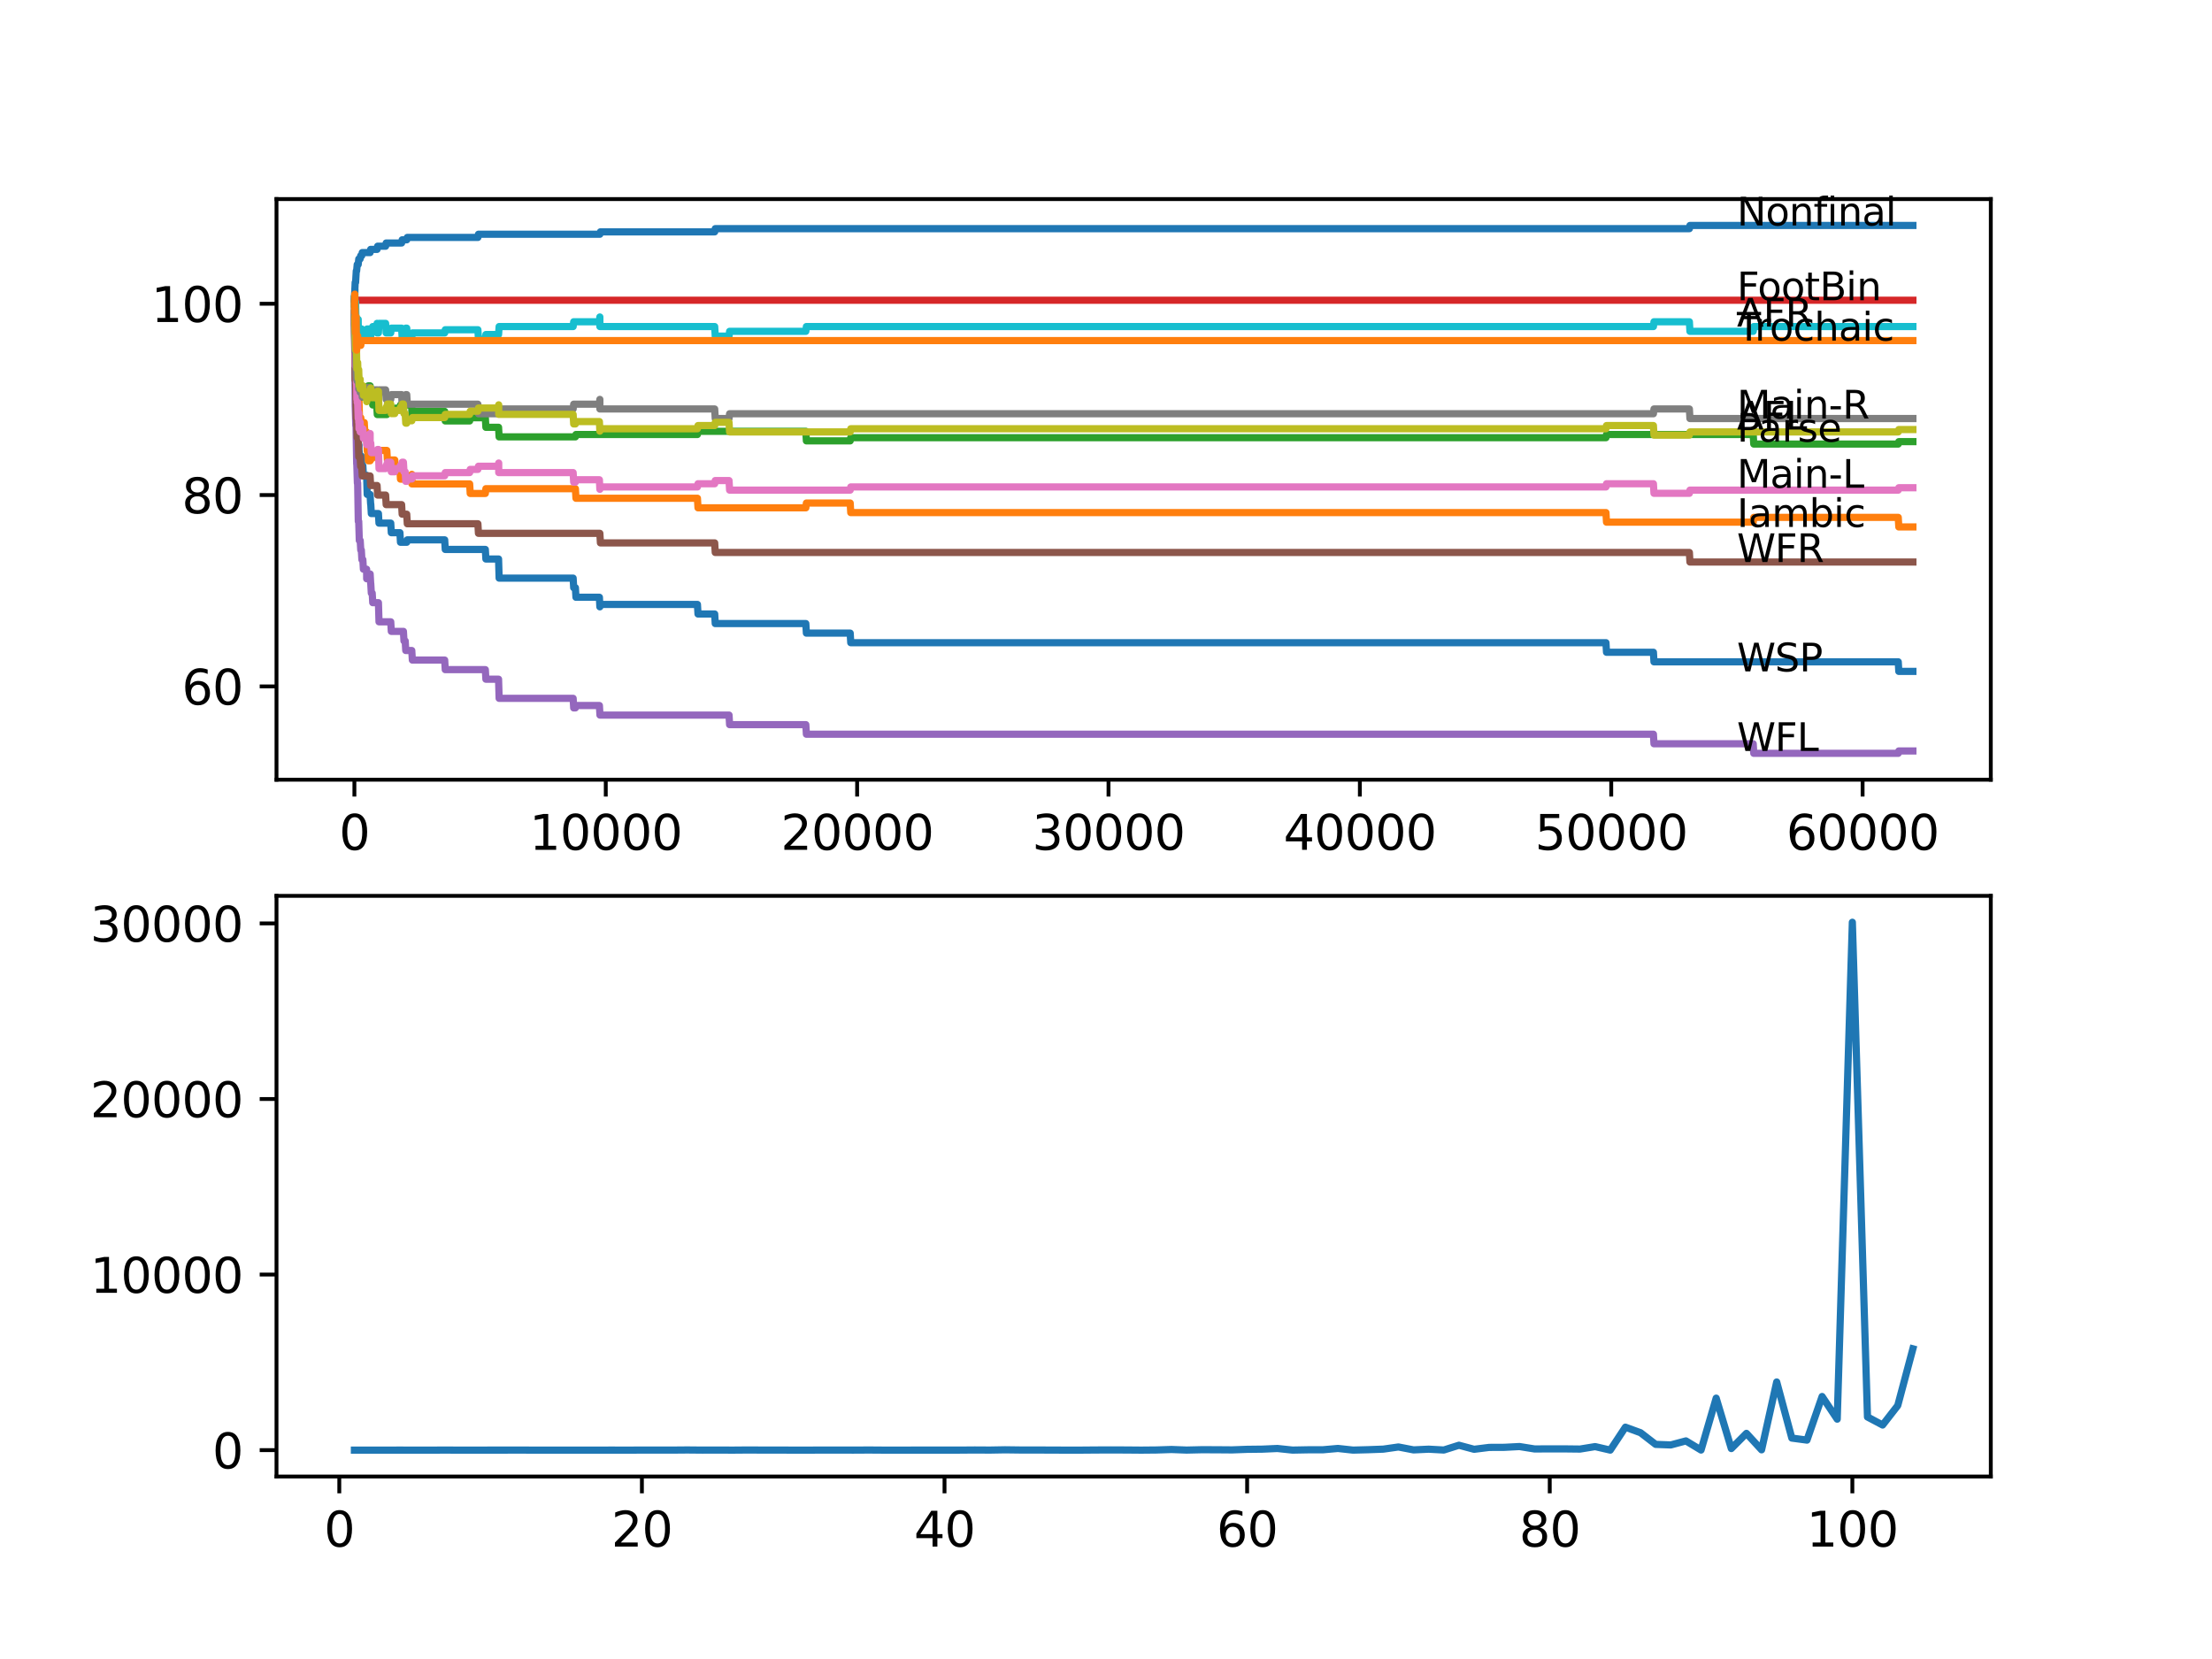 <?xml version="1.0" encoding="utf-8" standalone="no"?>
<!DOCTYPE svg PUBLIC "-//W3C//DTD SVG 1.1//EN"
  "http://www.w3.org/Graphics/SVG/1.1/DTD/svg11.dtd">
<svg xmlns:xlink="http://www.w3.org/1999/xlink" width="460.8pt" height="345.6pt" viewBox="0 0 460.8 345.6" xmlns="http://www.w3.org/2000/svg" version="1.1">
 <defs>
  <style type="text/css">*{stroke-linejoin: round; stroke-linecap: butt}</style>
 </defs>
 <g id="figure_1">
  <g id="patch_1">
   <path d="M 0 345.6 
L 460.8 345.6 
L 460.8 0 
L 0 0 
z
" style="fill: #ffffff"/>
  </g>
  <g id="axes_1">
   <g id="patch_2">
    <path d="M 57.6 162.432 
L 414.72 162.432 
L 414.72 41.472 
L 57.6 41.472 
z
" style="fill: #ffffff"/>
   </g>
   <g id="matplotlib.axis_1">
    <g id="xtick_1">
     <g id="line2d_1">
      <defs>
       <path id="me03e53fd8e" d="M 0 0 
L 0 3.5 
" style="stroke: #000000; stroke-width: 0.8"/>
      </defs>
      <g>
       <use xlink:href="#me03e53fd8e" x="73.827" y="162.432" style="stroke: #000000; stroke-width: 0.8"/>
      </g>
     </g>
     <g id="text_1">
      <!-- 0 -->
      <g transform="translate(70.646 177.03)scale(0.1 -0.1)">
       <defs>
        <path id="DejaVuSans-30" d="M 2034 4250 
Q 1547 4250 1301 3770 
Q 1056 3291 1056 2328 
Q 1056 1369 1301 889 
Q 1547 409 2034 409 
Q 2525 409 2770 889 
Q 3016 1369 3016 2328 
Q 3016 3291 2770 3770 
Q 2525 4250 2034 4250 
z
M 2034 4750 
Q 2819 4750 3233 4129 
Q 3647 3509 3647 2328 
Q 3647 1150 3233 529 
Q 2819 -91 2034 -91 
Q 1250 -91 836 529 
Q 422 1150 422 2328 
Q 422 3509 836 4129 
Q 1250 4750 2034 4750 
z
" transform="scale(0.016)"/>
       </defs>
       <use xlink:href="#DejaVuSans-30"/>
      </g>
     </g>
    </g>
    <g id="xtick_2">
     <g id="line2d_2">
      <g>
       <use xlink:href="#me03e53fd8e" x="126.192" y="162.432" style="stroke: #000000; stroke-width: 0.8"/>
      </g>
     </g>
     <g id="text_2">
      <!-- 10000 -->
      <g transform="translate(110.286 177.03)scale(0.1 -0.1)">
       <defs>
        <path id="DejaVuSans-31" d="M 794 531 
L 1825 531 
L 1825 4091 
L 703 3866 
L 703 4441 
L 1819 4666 
L 2450 4666 
L 2450 531 
L 3481 531 
L 3481 0 
L 794 0 
L 794 531 
z
" transform="scale(0.016)"/>
       </defs>
       <use xlink:href="#DejaVuSans-31"/>
       <use xlink:href="#DejaVuSans-30" x="63.623"/>
       <use xlink:href="#DejaVuSans-30" x="127.246"/>
       <use xlink:href="#DejaVuSans-30" x="190.869"/>
       <use xlink:href="#DejaVuSans-30" x="254.492"/>
      </g>
     </g>
    </g>
    <g id="xtick_3">
     <g id="line2d_3">
      <g>
       <use xlink:href="#me03e53fd8e" x="178.556" y="162.432" style="stroke: #000000; stroke-width: 0.8"/>
      </g>
     </g>
     <g id="text_3">
      <!-- 20000 -->
      <g transform="translate(162.65 177.03)scale(0.1 -0.1)">
       <defs>
        <path id="DejaVuSans-32" d="M 1228 531 
L 3431 531 
L 3431 0 
L 469 0 
L 469 531 
Q 828 903 1448 1529 
Q 2069 2156 2228 2338 
Q 2531 2678 2651 2914 
Q 2772 3150 2772 3378 
Q 2772 3750 2511 3984 
Q 2250 4219 1831 4219 
Q 1534 4219 1204 4116 
Q 875 4013 500 3803 
L 500 4441 
Q 881 4594 1212 4672 
Q 1544 4750 1819 4750 
Q 2544 4750 2975 4387 
Q 3406 4025 3406 3419 
Q 3406 3131 3298 2873 
Q 3191 2616 2906 2266 
Q 2828 2175 2409 1742 
Q 1991 1309 1228 531 
z
" transform="scale(0.016)"/>
       </defs>
       <use xlink:href="#DejaVuSans-32"/>
       <use xlink:href="#DejaVuSans-30" x="63.623"/>
       <use xlink:href="#DejaVuSans-30" x="127.246"/>
       <use xlink:href="#DejaVuSans-30" x="190.869"/>
       <use xlink:href="#DejaVuSans-30" x="254.492"/>
      </g>
     </g>
    </g>
    <g id="xtick_4">
     <g id="line2d_4">
      <g>
       <use xlink:href="#me03e53fd8e" x="230.921" y="162.432" style="stroke: #000000; stroke-width: 0.8"/>
      </g>
     </g>
     <g id="text_4">
      <!-- 30000 -->
      <g transform="translate(215.015 177.03)scale(0.1 -0.1)">
       <defs>
        <path id="DejaVuSans-33" d="M 2597 2516 
Q 3050 2419 3304 2112 
Q 3559 1806 3559 1356 
Q 3559 666 3084 287 
Q 2609 -91 1734 -91 
Q 1441 -91 1130 -33 
Q 819 25 488 141 
L 488 750 
Q 750 597 1062 519 
Q 1375 441 1716 441 
Q 2309 441 2620 675 
Q 2931 909 2931 1356 
Q 2931 1769 2642 2001 
Q 2353 2234 1838 2234 
L 1294 2234 
L 1294 2753 
L 1863 2753 
Q 2328 2753 2575 2939 
Q 2822 3125 2822 3475 
Q 2822 3834 2567 4026 
Q 2313 4219 1838 4219 
Q 1578 4219 1281 4162 
Q 984 4106 628 3988 
L 628 4550 
Q 988 4650 1302 4700 
Q 1616 4750 1894 4750 
Q 2613 4750 3031 4423 
Q 3450 4097 3450 3541 
Q 3450 3153 3228 2886 
Q 3006 2619 2597 2516 
z
" transform="scale(0.016)"/>
       </defs>
       <use xlink:href="#DejaVuSans-33"/>
       <use xlink:href="#DejaVuSans-30" x="63.623"/>
       <use xlink:href="#DejaVuSans-30" x="127.246"/>
       <use xlink:href="#DejaVuSans-30" x="190.869"/>
       <use xlink:href="#DejaVuSans-30" x="254.492"/>
      </g>
     </g>
    </g>
    <g id="xtick_5">
     <g id="line2d_5">
      <g>
       <use xlink:href="#me03e53fd8e" x="283.285" y="162.432" style="stroke: #000000; stroke-width: 0.8"/>
      </g>
     </g>
     <g id="text_5">
      <!-- 40000 -->
      <g transform="translate(267.379 177.03)scale(0.1 -0.1)">
       <defs>
        <path id="DejaVuSans-34" d="M 2419 4116 
L 825 1625 
L 2419 1625 
L 2419 4116 
z
M 2253 4666 
L 3047 4666 
L 3047 1625 
L 3713 1625 
L 3713 1100 
L 3047 1100 
L 3047 0 
L 2419 0 
L 2419 1100 
L 313 1100 
L 313 1709 
L 2253 4666 
z
" transform="scale(0.016)"/>
       </defs>
       <use xlink:href="#DejaVuSans-34"/>
       <use xlink:href="#DejaVuSans-30" x="63.623"/>
       <use xlink:href="#DejaVuSans-30" x="127.246"/>
       <use xlink:href="#DejaVuSans-30" x="190.869"/>
       <use xlink:href="#DejaVuSans-30" x="254.492"/>
      </g>
     </g>
    </g>
    <g id="xtick_6">
     <g id="line2d_6">
      <g>
       <use xlink:href="#me03e53fd8e" x="335.65" y="162.432" style="stroke: #000000; stroke-width: 0.8"/>
      </g>
     </g>
     <g id="text_6">
      <!-- 50000 -->
      <g transform="translate(319.744 177.03)scale(0.1 -0.1)">
       <defs>
        <path id="DejaVuSans-35" d="M 691 4666 
L 3169 4666 
L 3169 4134 
L 1269 4134 
L 1269 2991 
Q 1406 3038 1543 3061 
Q 1681 3084 1819 3084 
Q 2600 3084 3056 2656 
Q 3513 2228 3513 1497 
Q 3513 744 3044 326 
Q 2575 -91 1722 -91 
Q 1428 -91 1123 -41 
Q 819 9 494 109 
L 494 744 
Q 775 591 1075 516 
Q 1375 441 1709 441 
Q 2250 441 2565 725 
Q 2881 1009 2881 1497 
Q 2881 1984 2565 2268 
Q 2250 2553 1709 2553 
Q 1456 2553 1204 2497 
Q 953 2441 691 2322 
L 691 4666 
z
" transform="scale(0.016)"/>
       </defs>
       <use xlink:href="#DejaVuSans-35"/>
       <use xlink:href="#DejaVuSans-30" x="63.623"/>
       <use xlink:href="#DejaVuSans-30" x="127.246"/>
       <use xlink:href="#DejaVuSans-30" x="190.869"/>
       <use xlink:href="#DejaVuSans-30" x="254.492"/>
      </g>
     </g>
    </g>
    <g id="xtick_7">
     <g id="line2d_7">
      <g>
       <use xlink:href="#me03e53fd8e" x="388.014" y="162.432" style="stroke: #000000; stroke-width: 0.8"/>
      </g>
     </g>
     <g id="text_7">
      <!-- 60000 -->
      <g transform="translate(372.108 177.03)scale(0.1 -0.1)">
       <defs>
        <path id="DejaVuSans-36" d="M 2113 2584 
Q 1688 2584 1439 2293 
Q 1191 2003 1191 1497 
Q 1191 994 1439 701 
Q 1688 409 2113 409 
Q 2538 409 2786 701 
Q 3034 994 3034 1497 
Q 3034 2003 2786 2293 
Q 2538 2584 2113 2584 
z
M 3366 4563 
L 3366 3988 
Q 3128 4100 2886 4159 
Q 2644 4219 2406 4219 
Q 1781 4219 1451 3797 
Q 1122 3375 1075 2522 
Q 1259 2794 1537 2939 
Q 1816 3084 2150 3084 
Q 2853 3084 3261 2657 
Q 3669 2231 3669 1497 
Q 3669 778 3244 343 
Q 2819 -91 2113 -91 
Q 1303 -91 875 529 
Q 447 1150 447 2328 
Q 447 3434 972 4092 
Q 1497 4750 2381 4750 
Q 2619 4750 2861 4703 
Q 3103 4656 3366 4563 
z
" transform="scale(0.016)"/>
       </defs>
       <use xlink:href="#DejaVuSans-36"/>
       <use xlink:href="#DejaVuSans-30" x="63.623"/>
       <use xlink:href="#DejaVuSans-30" x="127.246"/>
       <use xlink:href="#DejaVuSans-30" x="190.869"/>
       <use xlink:href="#DejaVuSans-30" x="254.492"/>
      </g>
     </g>
    </g>
   </g>
   <g id="matplotlib.axis_2">
    <g id="ytick_1">
     <g id="line2d_8">
      <defs>
       <path id="maa16e32b38" d="M 0 0 
L -3.5 0 
" style="stroke: #000000; stroke-width: 0.8"/>
      </defs>
      <g>
       <use xlink:href="#maa16e32b38" x="57.6" y="142.985" style="stroke: #000000; stroke-width: 0.8"/>
      </g>
     </g>
     <g id="text_8">
      <!-- 60 -->
      <g transform="translate(37.875 146.784)scale(0.1 -0.1)">
       <use xlink:href="#DejaVuSans-36"/>
       <use xlink:href="#DejaVuSans-30" x="63.623"/>
      </g>
     </g>
    </g>
    <g id="ytick_2">
     <g id="line2d_9">
      <g>
       <use xlink:href="#maa16e32b38" x="57.6" y="103.131" style="stroke: #000000; stroke-width: 0.8"/>
      </g>
     </g>
     <g id="text_9">
      <!-- 80 -->
      <g transform="translate(37.875 106.93)scale(0.1 -0.1)">
       <defs>
        <path id="DejaVuSans-38" d="M 2034 2216 
Q 1584 2216 1326 1975 
Q 1069 1734 1069 1313 
Q 1069 891 1326 650 
Q 1584 409 2034 409 
Q 2484 409 2743 651 
Q 3003 894 3003 1313 
Q 3003 1734 2745 1975 
Q 2488 2216 2034 2216 
z
M 1403 2484 
Q 997 2584 770 2862 
Q 544 3141 544 3541 
Q 544 4100 942 4425 
Q 1341 4750 2034 4750 
Q 2731 4750 3128 4425 
Q 3525 4100 3525 3541 
Q 3525 3141 3298 2862 
Q 3072 2584 2669 2484 
Q 3125 2378 3379 2068 
Q 3634 1759 3634 1313 
Q 3634 634 3220 271 
Q 2806 -91 2034 -91 
Q 1263 -91 848 271 
Q 434 634 434 1313 
Q 434 1759 690 2068 
Q 947 2378 1403 2484 
z
M 1172 3481 
Q 1172 3119 1398 2916 
Q 1625 2713 2034 2713 
Q 2441 2713 2670 2916 
Q 2900 3119 2900 3481 
Q 2900 3844 2670 4047 
Q 2441 4250 2034 4250 
Q 1625 4250 1398 4047 
Q 1172 3844 1172 3481 
z
" transform="scale(0.016)"/>
       </defs>
       <use xlink:href="#DejaVuSans-38"/>
       <use xlink:href="#DejaVuSans-30" x="63.623"/>
      </g>
     </g>
    </g>
    <g id="ytick_3">
     <g id="line2d_10">
      <g>
       <use xlink:href="#maa16e32b38" x="57.6" y="63.277" style="stroke: #000000; stroke-width: 0.8"/>
      </g>
     </g>
     <g id="text_10">
      <!-- 100 -->
      <g transform="translate(31.512 67.076)scale(0.1 -0.1)">
       <use xlink:href="#DejaVuSans-31"/>
       <use xlink:href="#DejaVuSans-30" x="63.623"/>
       <use xlink:href="#DejaVuSans-30" x="127.246"/>
      </g>
     </g>
    </g>
   </g>
   <g id="line2d_11">
    <path d="M 73.833 65.27 
L 73.843 65.27 
L 73.985 77.824 
L 74.016 76.329 
L 74.021 78.322 
L 74.095 77.923 
L 74.105 77.923 
L 74.199 85.894 
L 74.231 83.901 
L 74.241 83.901 
L 74.362 87.887 
L 74.409 87.887 
L 74.524 89.88 
L 74.592 89.88 
L 74.707 93.367 
L 74.728 93.367 
L 74.77 92.703 
L 74.775 94.695 
L 74.822 94.031 
L 74.938 96.024 
L 75.163 96.024 
L 75.273 95.027 
L 75.388 97.02 
L 75.587 97.02 
L 75.702 99.013 
L 76.372 99.013 
L 76.493 102.998 
L 77.095 102.998 
L 77.21 104.991 
L 77.236 104.991 
L 77.352 106.984 
L 78.834 106.984 
L 78.949 108.976 
L 81.399 108.976 
L 81.515 110.969 
L 83.311 110.969 
L 83.426 112.962 
L 84.73 112.962 
L 84.845 112.463 
L 92.637 112.463 
L 92.752 114.456 
L 101.104 114.456 
L 101.219 116.449 
L 103.859 116.449 
L 103.979 120.434 
L 119.395 120.434 
L 119.51 122.427 
L 119.866 122.427 
L 119.982 124.42 
L 124.867 124.42 
L 124.961 126.412 
L 124.977 125.914 
L 145.289 125.914 
L 145.405 127.907 
L 148.882 127.907 
L 148.997 129.9 
L 167.869 129.9 
L 167.984 131.892 
L 177.111 131.892 
L 177.226 133.885 
L 334.55 133.885 
L 334.665 135.878 
L 344.437 135.878 
L 344.552 137.87 
L 395.44 137.87 
L 395.555 139.863 
L 398.487 139.863 
L 398.487 139.863 
" clip-path="url(#p34bce9d3d0)" style="fill: none; stroke: #1f77b4; stroke-width: 1.5; stroke-linecap: square"/>
   </g>
   <g id="line2d_12">
    <path d="M 73.833 63.277 
L 73.838 63.277 
L 73.969 74.237 
L 73.974 73.573 
L 73.985 73.573 
L 74.105 79.053 
L 74.199 79.053 
L 74.205 81.045 
L 74.257 76.728 
L 74.304 78.056 
L 74.309 78.056 
L 74.409 84.034 
L 74.43 83.37 
L 74.508 83.37 
L 74.55 82.706 
L 74.555 84.699 
L 74.613 83.702 
L 74.623 83.702 
L 74.739 83.038 
L 74.77 83.038 
L 74.89 87.023 
L 75.163 87.023 
L 75.273 89.016 
L 75.388 88.02 
L 75.88 88.02 
L 75.995 90.012 
L 76.388 90.012 
L 76.509 93.998 
L 76.592 93.998 
L 76.708 95.991 
L 77.106 95.991 
L 77.221 95.492 
L 77.535 95.492 
L 77.65 94.496 
L 78.477 94.496 
L 78.593 93.832 
L 80.583 93.832 
L 80.698 95.824 
L 82.237 95.824 
L 82.352 97.817 
L 83.311 97.817 
L 83.426 99.81 
L 85.782 99.81 
L 85.793 98.814 
L 85.798 100.806 
L 85.887 100.806 
L 97.837 100.806 
L 97.952 102.799 
L 101.104 102.799 
L 101.219 101.803 
L 119.866 101.803 
L 119.982 103.795 
L 145.289 103.795 
L 145.405 105.788 
L 167.869 105.788 
L 167.984 104.792 
L 177.111 104.792 
L 177.226 106.784 
L 334.55 106.784 
L 334.665 108.777 
L 365.225 108.777 
L 365.341 107.781 
L 395.44 107.781 
L 395.555 109.773 
L 398.487 109.773 
L 398.487 109.773 
" clip-path="url(#p34bce9d3d0)" style="fill: none; stroke: #ff7f0e; stroke-width: 1.5; stroke-linecap: square"/>
   </g>
   <g id="line2d_13">
    <path d="M 73.833 65.27 
L 73.838 65.27 
L 73.969 74.071 
L 74.016 74.071 
L 74.11 73.407 
L 74.115 75.399 
L 74.252 75.399 
L 74.367 77.392 
L 74.388 77.392 
L 74.409 76.728 
L 74.414 78.72 
L 74.487 78.72 
L 74.55 78.72 
L 74.592 78.056 
L 74.629 82.042 
L 74.634 82.042 
L 74.77 82.042 
L 74.89 80.713 
L 75.273 80.713 
L 75.388 82.706 
L 75.88 82.706 
L 75.995 82.042 
L 76.388 82.042 
L 76.509 80.879 
L 76.592 80.879 
L 76.708 80.381 
L 77.106 80.381 
L 77.221 82.374 
L 77.535 82.374 
L 77.65 84.366 
L 78.477 84.366 
L 78.593 86.359 
L 80.583 86.359 
L 80.698 85.695 
L 82.237 85.695 
L 82.352 85.031 
L 83.311 85.031 
L 83.426 84.366 
L 85.782 84.366 
L 85.793 86.359 
L 85.892 85.695 
L 92.637 85.695 
L 92.752 87.688 
L 97.837 87.688 
L 97.952 87.023 
L 101.104 87.023 
L 101.219 89.016 
L 103.859 89.016 
L 103.974 91.009 
L 119.866 91.009 
L 119.982 90.511 
L 145.289 90.511 
L 145.405 89.846 
L 167.869 89.846 
L 167.984 91.839 
L 177.111 91.839 
L 177.226 91.175 
L 334.55 91.175 
L 334.665 90.511 
L 365.225 90.511 
L 365.341 92.503 
L 395.44 92.503 
L 395.555 92.005 
L 398.487 92.005 
L 398.487 92.005 
" clip-path="url(#p34bce9d3d0)" style="fill: none; stroke: #2ca02c; stroke-width: 1.5; stroke-linecap: square"/>
   </g>
   <g id="line2d_14">
    <path d="M 73.833 63.277 
L 73.838 63.277 
L 73.958 62.546 
L 398.487 62.546 
L 398.487 62.546 
" clip-path="url(#p34bce9d3d0)" style="fill: none; stroke: #d62728; stroke-width: 1.5; stroke-linecap: square"/>
   </g>
   <g id="line2d_15">
    <path d="M 73.833 63.277 
L 73.995 84.699 
L 74 84.699 
L 74.121 88.684 
L 74.173 88.684 
L 74.304 96.655 
L 74.33 96.655 
L 74.451 100.64 
L 74.508 100.64 
L 74.639 108.611 
L 74.728 108.611 
L 74.849 112.596 
L 75.037 112.596 
L 75.152 114.589 
L 75.273 114.589 
L 75.388 116.582 
L 75.587 116.582 
L 75.702 118.574 
L 76.372 118.574 
L 76.388 120.567 
L 76.482 120.069 
L 76.592 120.069 
L 76.708 119.571 
L 77.106 119.571 
L 77.221 121.563 
L 77.236 121.563 
L 77.352 123.556 
L 77.535 123.556 
L 77.65 125.549 
L 78.834 125.549 
L 78.954 129.534 
L 81.399 129.534 
L 81.515 131.527 
L 84.039 131.527 
L 84.154 133.52 
L 84.41 133.52 
L 84.526 135.512 
L 85.782 135.512 
L 85.898 137.505 
L 92.637 137.505 
L 92.752 139.498 
L 101.104 139.498 
L 101.219 141.49 
L 103.859 141.49 
L 103.979 145.476 
L 119.395 145.476 
L 119.51 147.469 
L 119.866 147.469 
L 119.982 146.97 
L 124.867 146.97 
L 124.982 148.963 
L 151.872 148.963 
L 151.987 150.956 
L 167.869 150.956 
L 167.984 152.948 
L 344.437 152.948 
L 344.552 154.941 
L 365.225 154.941 
L 365.341 156.934 
L 395.44 156.934 
L 395.555 156.436 
L 398.487 156.436 
L 398.487 156.436 
" clip-path="url(#p34bce9d3d0)" style="fill: none; stroke: #9467bd; stroke-width: 1.5; stroke-linecap: square"/>
   </g>
   <g id="line2d_16">
    <path d="M 73.833 65.27 
L 73.838 65.27 
L 73.985 79.219 
L 74.079 79.219 
L 74.21 87.189 
L 74.294 87.189 
L 74.414 91.175 
L 74.618 91.175 
L 74.739 95.16 
L 75.016 95.16 
L 75.131 97.153 
L 75.346 97.153 
L 75.461 99.146 
L 77.095 99.146 
L 77.21 101.138 
L 78.551 101.138 
L 78.666 103.131 
L 80.331 103.131 
L 80.446 105.124 
L 83.662 105.124 
L 83.777 107.116 
L 84.73 107.116 
L 84.845 109.109 
L 99.554 109.109 
L 99.669 111.102 
L 124.961 111.102 
L 125.077 113.094 
L 148.882 113.094 
L 148.997 115.087 
L 351.93 115.087 
L 352.045 117.08 
L 398.487 117.08 
L 398.487 117.08 
" clip-path="url(#p34bce9d3d0)" style="fill: none; stroke: #8c564b; stroke-width: 1.5; stroke-linecap: square"/>
   </g>
   <g id="line2d_17">
    <path d="M 73.833 63.277 
L 73.948 72.012 
L 73.964 70.949 
L 73.969 70.285 
L 74.021 76.263 
L 74.032 76.263 
L 74.079 76.263 
L 74.173 74.536 
L 74.178 76.529 
L 74.184 76.529 
L 74.194 76.529 
L 74.241 75.864 
L 74.257 79.85 
L 74.278 79.85 
L 74.294 79.85 
L 74.299 79.185 
L 74.335 83.171 
L 74.383 82.507 
L 74.388 82.507 
L 74.409 81.842 
L 74.414 83.835 
L 74.487 83.835 
L 74.508 83.835 
L 74.618 87.156 
L 74.623 86.658 
L 74.665 86.658 
L 74.728 85.994 
L 74.733 87.987 
L 74.765 87.987 
L 74.77 87.987 
L 74.775 87.322 
L 74.781 89.315 
L 74.875 88.651 
L 75.016 88.651 
L 75.037 87.987 
L 75.042 89.979 
L 75.116 89.979 
L 75.346 89.979 
L 75.461 89.315 
L 75.587 89.315 
L 75.702 91.308 
L 75.88 91.308 
L 75.995 90.643 
L 76.372 90.643 
L 76.388 92.636 
L 76.482 92.138 
L 76.488 92.138 
L 76.603 90.976 
L 77.095 90.976 
L 77.106 90.311 
L 77.111 92.304 
L 77.195 92.304 
L 77.236 92.304 
L 77.352 94.297 
L 78.551 94.297 
L 78.666 93.632 
L 78.834 93.632 
L 78.954 97.618 
L 80.331 97.618 
L 80.446 96.954 
L 80.583 96.954 
L 80.698 96.289 
L 81.399 96.289 
L 81.515 98.282 
L 82.237 98.282 
L 82.352 97.618 
L 83.311 97.618 
L 83.426 96.954 
L 83.662 96.954 
L 83.777 96.289 
L 84.039 96.289 
L 84.154 98.282 
L 84.41 98.282 
L 84.526 100.275 
L 84.73 100.275 
L 84.845 99.777 
L 85.793 99.777 
L 85.908 99.112 
L 92.637 99.112 
L 92.752 98.448 
L 97.837 98.448 
L 97.952 97.784 
L 99.554 97.784 
L 99.669 97.12 
L 103.859 97.12 
L 103.89 96.455 
L 103.895 98.448 
L 103.958 98.448 
L 119.395 98.448 
L 119.51 100.441 
L 119.866 100.441 
L 119.982 99.943 
L 124.867 99.943 
L 124.961 101.935 
L 124.977 101.437 
L 145.289 101.437 
L 145.405 100.773 
L 148.882 100.773 
L 148.997 100.109 
L 151.872 100.109 
L 151.987 102.101 
L 177.111 102.101 
L 177.226 101.437 
L 334.55 101.437 
L 334.665 100.773 
L 344.437 100.773 
L 344.552 102.766 
L 351.93 102.766 
L 352.045 102.101 
L 395.44 102.101 
L 395.555 101.603 
L 398.487 101.603 
L 398.487 101.603 
" clip-path="url(#p34bce9d3d0)" style="fill: none; stroke: #e377c2; stroke-width: 1.5; stroke-linecap: square"/>
   </g>
   <g id="line2d_18">
    <path d="M 73.833 63.277 
L 73.838 62.281 
L 73.869 67.761 
L 73.922 66.93 
L 73.927 66.93 
L 73.932 66.266 
L 73.969 73.241 
L 73.99 72.576 
L 74 72.576 
L 74.079 71.414 
L 74.084 73.407 
L 74.1 73.407 
L 74.105 73.407 
L 74.225 78.388 
L 74.241 78.388 
L 74.294 77.06 
L 74.299 79.053 
L 74.341 77.392 
L 74.409 79.385 
L 74.451 78.72 
L 74.508 78.72 
L 74.618 77.06 
L 74.728 81.045 
L 74.733 80.381 
L 74.775 80.381 
L 74.89 79.717 
L 75.016 79.717 
L 75.037 81.71 
L 75.126 80.713 
L 75.346 80.713 
L 75.461 82.706 
L 75.587 82.706 
L 75.702 81.71 
L 76.372 81.71 
L 76.488 80.713 
L 77.095 80.713 
L 77.106 82.706 
L 77.205 82.208 
L 77.236 82.208 
L 77.352 81.211 
L 78.551 81.211 
L 78.666 83.204 
L 78.834 83.204 
L 78.954 81.211 
L 80.331 81.211 
L 80.446 83.204 
L 81.399 83.204 
L 81.515 82.208 
L 83.662 82.208 
L 83.777 84.2 
L 84.039 84.2 
L 84.154 83.204 
L 84.41 83.204 
L 84.526 82.208 
L 84.73 82.208 
L 84.845 84.2 
L 99.554 84.2 
L 99.669 86.193 
L 103.89 86.193 
L 104.005 85.197 
L 119.395 85.197 
L 119.51 84.2 
L 124.867 84.2 
L 124.961 83.204 
L 124.967 85.197 
L 124.972 85.197 
L 148.882 85.197 
L 148.997 87.189 
L 151.872 87.189 
L 151.987 86.193 
L 344.437 86.193 
L 344.552 85.197 
L 351.93 85.197 
L 352.045 87.189 
L 398.487 87.189 
L 398.487 87.189 
" clip-path="url(#p34bce9d3d0)" style="fill: none; stroke: #7f7f7f; stroke-width: 1.5; stroke-linecap: square"/>
   </g>
   <g id="line2d_19">
    <path d="M 73.833 62.281 
L 73.948 68.691 
L 73.953 68.026 
L 73.969 66.964 
L 74.006 70.949 
L 74.016 70.949 
L 74.079 72.942 
L 74.115 70.883 
L 74.126 70.883 
L 74.152 70.883 
L 74.173 70.218 
L 74.178 72.211 
L 74.241 71.547 
L 74.341 76.861 
L 74.362 76.196 
L 74.388 76.196 
L 74.503 75.532 
L 74.508 75.532 
L 74.618 78.853 
L 74.623 78.355 
L 74.728 77.027 
L 74.822 80.348 
L 74.843 79.684 
L 75.016 79.684 
L 75.037 79.019 
L 75.042 81.012 
L 75.116 81.012 
L 75.346 81.012 
L 75.461 80.348 
L 75.587 80.348 
L 75.702 82.341 
L 75.88 82.341 
L 75.995 81.676 
L 76.372 81.676 
L 76.388 83.669 
L 76.482 83.171 
L 76.488 83.171 
L 76.603 82.008 
L 77.095 82.008 
L 77.21 80.846 
L 77.236 80.846 
L 77.352 82.839 
L 78.477 82.839 
L 78.598 81.51 
L 78.834 81.51 
L 78.954 85.496 
L 80.331 85.496 
L 80.446 84.831 
L 80.583 84.831 
L 80.698 84.167 
L 81.399 84.167 
L 81.515 86.16 
L 82.237 86.16 
L 82.352 85.496 
L 83.311 85.496 
L 83.426 84.831 
L 83.662 84.831 
L 83.777 84.167 
L 84.039 84.167 
L 84.154 86.16 
L 84.41 86.16 
L 84.526 88.153 
L 84.73 88.153 
L 84.845 87.654 
L 85.793 87.654 
L 85.908 86.99 
L 92.637 86.99 
L 92.752 86.326 
L 97.837 86.326 
L 97.952 85.662 
L 99.554 85.662 
L 99.669 84.997 
L 103.859 84.997 
L 103.89 84.333 
L 103.895 86.326 
L 103.958 86.326 
L 119.395 86.326 
L 119.51 88.319 
L 119.866 88.319 
L 119.982 87.82 
L 124.867 87.82 
L 124.961 89.813 
L 124.977 89.315 
L 145.289 89.315 
L 145.405 88.651 
L 148.882 88.651 
L 148.997 87.987 
L 151.872 87.987 
L 151.987 89.979 
L 177.111 89.979 
L 177.226 89.315 
L 334.55 89.315 
L 334.665 88.651 
L 344.437 88.651 
L 344.552 90.643 
L 351.93 90.643 
L 352.045 89.979 
L 395.44 89.979 
L 395.555 89.481 
L 398.487 89.481 
L 398.487 89.481 
" clip-path="url(#p34bce9d3d0)" style="fill: none; stroke: #bcbd22; stroke-width: 1.5; stroke-linecap: square"/>
   </g>
   <g id="line2d_20">
    <path d="M 73.833 63.277 
L 73.932 60.388 
L 73.937 62.38 
L 73.964 65.369 
L 74.047 62.879 
L 74.079 62.879 
L 74.205 68.857 
L 74.241 68.857 
L 74.294 67.528 
L 74.299 69.521 
L 74.341 67.86 
L 74.409 69.853 
L 74.451 69.189 
L 74.508 69.189 
L 74.618 66.532 
L 74.629 67.86 
L 74.665 67.86 
L 74.728 69.853 
L 74.775 69.189 
L 74.89 68.525 
L 75.016 68.525 
L 75.037 70.517 
L 75.126 69.521 
L 75.273 69.521 
L 75.346 68.525 
L 75.351 70.517 
L 75.377 70.517 
L 75.587 70.517 
L 75.702 69.521 
L 76.372 69.521 
L 76.488 68.525 
L 77.095 68.525 
L 77.106 70.517 
L 77.205 70.019 
L 77.236 70.019 
L 77.352 69.023 
L 77.535 69.023 
L 77.65 68.026 
L 78.477 68.026 
L 78.551 67.362 
L 78.556 69.355 
L 78.577 69.355 
L 78.834 69.355 
L 78.954 67.362 
L 80.331 67.362 
L 80.446 69.355 
L 81.399 69.355 
L 81.515 68.358 
L 83.662 68.358 
L 83.777 70.351 
L 84.039 70.351 
L 84.154 69.355 
L 84.41 69.355 
L 84.526 68.358 
L 84.73 68.358 
L 84.845 70.351 
L 85.782 70.351 
L 85.898 69.355 
L 92.637 69.355 
L 92.752 68.691 
L 99.554 68.691 
L 99.669 70.683 
L 101.104 70.683 
L 101.219 69.687 
L 103.859 69.687 
L 103.979 68.026 
L 119.395 68.026 
L 119.51 67.03 
L 124.867 67.03 
L 124.961 66.034 
L 124.967 68.026 
L 124.972 68.026 
L 148.882 68.026 
L 148.997 70.019 
L 151.872 70.019 
L 151.987 69.023 
L 167.869 69.023 
L 167.984 68.026 
L 344.437 68.026 
L 344.552 67.03 
L 351.93 67.03 
L 352.045 69.023 
L 365.225 69.023 
L 365.341 68.026 
L 398.487 68.026 
L 398.487 68.026 
" clip-path="url(#p34bce9d3d0)" style="fill: none; stroke: #17becf; stroke-width: 1.5; stroke-linecap: square"/>
   </g>
   <g id="line2d_21">
    <path d="M 73.833 62.281 
L 73.838 62.281 
L 73.99 58.827 
L 74.079 58.827 
L 74.22 56.435 
L 74.294 56.435 
L 74.414 55.107 
L 74.618 55.107 
L 74.739 53.945 
L 75.016 53.945 
L 75.131 53.28 
L 75.346 53.28 
L 75.461 52.616 
L 77.095 52.616 
L 77.21 51.952 
L 78.551 51.952 
L 78.666 51.288 
L 80.331 51.288 
L 80.446 50.623 
L 83.662 50.623 
L 83.777 49.959 
L 84.73 49.959 
L 84.845 49.461 
L 99.554 49.461 
L 99.669 48.797 
L 124.961 48.797 
L 125.077 48.299 
L 148.882 48.299 
L 148.997 47.634 
L 351.93 47.634 
L 352.045 46.97 
L 398.487 46.97 
L 398.487 46.97 
" clip-path="url(#p34bce9d3d0)" style="fill: none; stroke: #1f77b4; stroke-width: 1.5; stroke-linecap: square"/>
   </g>
   <g id="line2d_22">
    <path d="M 73.833 63.277 
L 73.854 63.277 
L 73.911 61.284 
L 73.932 65.27 
L 73.958 64.373 
L 73.969 64.373 
L 74.068 69.355 
L 74.084 66.964 
L 74.199 66.964 
L 74.205 65.967 
L 74.246 71.945 
L 74.283 71.945 
L 74.288 71.945 
L 74.304 72.942 
L 74.409 69.953 
L 74.508 69.953 
L 74.623 71.945 
L 75.163 71.945 
L 75.278 70.949 
L 398.487 70.949 
L 398.487 70.949 
" clip-path="url(#p34bce9d3d0)" style="fill: none; stroke: #ff7f0e; stroke-width: 1.5; stroke-linecap: square"/>
   </g>
   <g id="patch_3">
    <path d="M 57.6 162.432 
L 57.6 41.472 
" style="fill: none; stroke: #000000; stroke-width: 0.8; stroke-linejoin: miter; stroke-linecap: square"/>
   </g>
   <g id="patch_4">
    <path d="M 414.72 162.432 
L 414.72 41.472 
" style="fill: none; stroke: #000000; stroke-width: 0.8; stroke-linejoin: miter; stroke-linecap: square"/>
   </g>
   <g id="patch_5">
    <path d="M 57.6 162.432 
L 414.72 162.432 
" style="fill: none; stroke: #000000; stroke-width: 0.8; stroke-linejoin: miter; stroke-linecap: square"/>
   </g>
   <g id="patch_6">
    <path d="M 57.6 41.472 
L 414.72 41.472 
" style="fill: none; stroke: #000000; stroke-width: 0.8; stroke-linejoin: miter; stroke-linecap: square"/>
   </g>
   <g id="text_11">
    <!-- WSP -->
    <g transform="translate(361.832 139.863)scale(0.08 -0.08)">
     <defs>
      <path id="DejaVuSans-57" d="M 213 4666 
L 850 4666 
L 1831 722 
L 2809 4666 
L 3519 4666 
L 4500 722 
L 5478 4666 
L 6119 4666 
L 4947 0 
L 4153 0 
L 3169 4050 
L 2175 0 
L 1381 0 
L 213 4666 
z
" transform="scale(0.016)"/>
      <path id="DejaVuSans-53" d="M 3425 4513 
L 3425 3897 
Q 3066 4069 2747 4153 
Q 2428 4238 2131 4238 
Q 1616 4238 1336 4038 
Q 1056 3838 1056 3469 
Q 1056 3159 1242 3001 
Q 1428 2844 1947 2747 
L 2328 2669 
Q 3034 2534 3370 2195 
Q 3706 1856 3706 1288 
Q 3706 609 3251 259 
Q 2797 -91 1919 -91 
Q 1588 -91 1214 -16 
Q 841 59 441 206 
L 441 856 
Q 825 641 1194 531 
Q 1563 422 1919 422 
Q 2459 422 2753 634 
Q 3047 847 3047 1241 
Q 3047 1584 2836 1778 
Q 2625 1972 2144 2069 
L 1759 2144 
Q 1053 2284 737 2584 
Q 422 2884 422 3419 
Q 422 4038 858 4394 
Q 1294 4750 2059 4750 
Q 2388 4750 2728 4690 
Q 3069 4631 3425 4513 
z
" transform="scale(0.016)"/>
      <path id="DejaVuSans-50" d="M 1259 4147 
L 1259 2394 
L 2053 2394 
Q 2494 2394 2734 2622 
Q 2975 2850 2975 3272 
Q 2975 3691 2734 3919 
Q 2494 4147 2053 4147 
L 1259 4147 
z
M 628 4666 
L 2053 4666 
Q 2838 4666 3239 4311 
Q 3641 3956 3641 3272 
Q 3641 2581 3239 2228 
Q 2838 1875 2053 1875 
L 1259 1875 
L 1259 0 
L 628 0 
L 628 4666 
z
" transform="scale(0.016)"/>
     </defs>
     <use xlink:href="#DejaVuSans-57"/>
     <use xlink:href="#DejaVuSans-53" x="98.877"/>
     <use xlink:href="#DejaVuSans-50" x="162.354"/>
    </g>
   </g>
   <g id="text_12">
    <!-- Iambic -->
    <g transform="translate(361.832 109.773)scale(0.08 -0.08)">
     <defs>
      <path id="DejaVuSans-49" d="M 628 4666 
L 1259 4666 
L 1259 0 
L 628 0 
L 628 4666 
z
" transform="scale(0.016)"/>
      <path id="DejaVuSans-61" d="M 2194 1759 
Q 1497 1759 1228 1600 
Q 959 1441 959 1056 
Q 959 750 1161 570 
Q 1363 391 1709 391 
Q 2188 391 2477 730 
Q 2766 1069 2766 1631 
L 2766 1759 
L 2194 1759 
z
M 3341 1997 
L 3341 0 
L 2766 0 
L 2766 531 
Q 2569 213 2275 61 
Q 1981 -91 1556 -91 
Q 1019 -91 701 211 
Q 384 513 384 1019 
Q 384 1609 779 1909 
Q 1175 2209 1959 2209 
L 2766 2209 
L 2766 2266 
Q 2766 2663 2505 2880 
Q 2244 3097 1772 3097 
Q 1472 3097 1187 3025 
Q 903 2953 641 2809 
L 641 3341 
Q 956 3463 1253 3523 
Q 1550 3584 1831 3584 
Q 2591 3584 2966 3190 
Q 3341 2797 3341 1997 
z
" transform="scale(0.016)"/>
      <path id="DejaVuSans-6d" d="M 3328 2828 
Q 3544 3216 3844 3400 
Q 4144 3584 4550 3584 
Q 5097 3584 5394 3201 
Q 5691 2819 5691 2113 
L 5691 0 
L 5113 0 
L 5113 2094 
Q 5113 2597 4934 2840 
Q 4756 3084 4391 3084 
Q 3944 3084 3684 2787 
Q 3425 2491 3425 1978 
L 3425 0 
L 2847 0 
L 2847 2094 
Q 2847 2600 2669 2842 
Q 2491 3084 2119 3084 
Q 1678 3084 1418 2786 
Q 1159 2488 1159 1978 
L 1159 0 
L 581 0 
L 581 3500 
L 1159 3500 
L 1159 2956 
Q 1356 3278 1631 3431 
Q 1906 3584 2284 3584 
Q 2666 3584 2933 3390 
Q 3200 3197 3328 2828 
z
" transform="scale(0.016)"/>
      <path id="DejaVuSans-62" d="M 3116 1747 
Q 3116 2381 2855 2742 
Q 2594 3103 2138 3103 
Q 1681 3103 1420 2742 
Q 1159 2381 1159 1747 
Q 1159 1113 1420 752 
Q 1681 391 2138 391 
Q 2594 391 2855 752 
Q 3116 1113 3116 1747 
z
M 1159 2969 
Q 1341 3281 1617 3432 
Q 1894 3584 2278 3584 
Q 2916 3584 3314 3078 
Q 3713 2572 3713 1747 
Q 3713 922 3314 415 
Q 2916 -91 2278 -91 
Q 1894 -91 1617 61 
Q 1341 213 1159 525 
L 1159 0 
L 581 0 
L 581 4863 
L 1159 4863 
L 1159 2969 
z
" transform="scale(0.016)"/>
      <path id="DejaVuSans-69" d="M 603 3500 
L 1178 3500 
L 1178 0 
L 603 0 
L 603 3500 
z
M 603 4863 
L 1178 4863 
L 1178 4134 
L 603 4134 
L 603 4863 
z
" transform="scale(0.016)"/>
      <path id="DejaVuSans-63" d="M 3122 3366 
L 3122 2828 
Q 2878 2963 2633 3030 
Q 2388 3097 2138 3097 
Q 1578 3097 1268 2742 
Q 959 2388 959 1747 
Q 959 1106 1268 751 
Q 1578 397 2138 397 
Q 2388 397 2633 464 
Q 2878 531 3122 666 
L 3122 134 
Q 2881 22 2623 -34 
Q 2366 -91 2075 -91 
Q 1284 -91 818 406 
Q 353 903 353 1747 
Q 353 2603 823 3093 
Q 1294 3584 2113 3584 
Q 2378 3584 2631 3529 
Q 2884 3475 3122 3366 
z
" transform="scale(0.016)"/>
     </defs>
     <use xlink:href="#DejaVuSans-49"/>
     <use xlink:href="#DejaVuSans-61" x="29.492"/>
     <use xlink:href="#DejaVuSans-6d" x="90.771"/>
     <use xlink:href="#DejaVuSans-62" x="188.184"/>
     <use xlink:href="#DejaVuSans-69" x="251.66"/>
     <use xlink:href="#DejaVuSans-63" x="279.443"/>
    </g>
   </g>
   <g id="text_13">
    <!-- Parse -->
    <g transform="translate(361.832 92.005)scale(0.08 -0.08)">
     <defs>
      <path id="DejaVuSans-72" d="M 2631 2963 
Q 2534 3019 2420 3045 
Q 2306 3072 2169 3072 
Q 1681 3072 1420 2755 
Q 1159 2438 1159 1844 
L 1159 0 
L 581 0 
L 581 3500 
L 1159 3500 
L 1159 2956 
Q 1341 3275 1631 3429 
Q 1922 3584 2338 3584 
Q 2397 3584 2469 3576 
Q 2541 3569 2628 3553 
L 2631 2963 
z
" transform="scale(0.016)"/>
      <path id="DejaVuSans-73" d="M 2834 3397 
L 2834 2853 
Q 2591 2978 2328 3040 
Q 2066 3103 1784 3103 
Q 1356 3103 1142 2972 
Q 928 2841 928 2578 
Q 928 2378 1081 2264 
Q 1234 2150 1697 2047 
L 1894 2003 
Q 2506 1872 2764 1633 
Q 3022 1394 3022 966 
Q 3022 478 2636 193 
Q 2250 -91 1575 -91 
Q 1294 -91 989 -36 
Q 684 19 347 128 
L 347 722 
Q 666 556 975 473 
Q 1284 391 1588 391 
Q 1994 391 2212 530 
Q 2431 669 2431 922 
Q 2431 1156 2273 1281 
Q 2116 1406 1581 1522 
L 1381 1569 
Q 847 1681 609 1914 
Q 372 2147 372 2553 
Q 372 3047 722 3315 
Q 1072 3584 1716 3584 
Q 2034 3584 2315 3537 
Q 2597 3491 2834 3397 
z
" transform="scale(0.016)"/>
      <path id="DejaVuSans-65" d="M 3597 1894 
L 3597 1613 
L 953 1613 
Q 991 1019 1311 708 
Q 1631 397 2203 397 
Q 2534 397 2845 478 
Q 3156 559 3463 722 
L 3463 178 
Q 3153 47 2828 -22 
Q 2503 -91 2169 -91 
Q 1331 -91 842 396 
Q 353 884 353 1716 
Q 353 2575 817 3079 
Q 1281 3584 2069 3584 
Q 2775 3584 3186 3129 
Q 3597 2675 3597 1894 
z
M 3022 2063 
Q 3016 2534 2758 2815 
Q 2500 3097 2075 3097 
Q 1594 3097 1305 2825 
Q 1016 2553 972 2059 
L 3022 2063 
z
" transform="scale(0.016)"/>
     </defs>
     <use xlink:href="#DejaVuSans-50"/>
     <use xlink:href="#DejaVuSans-61" x="55.803"/>
     <use xlink:href="#DejaVuSans-72" x="117.082"/>
     <use xlink:href="#DejaVuSans-73" x="158.195"/>
     <use xlink:href="#DejaVuSans-65" x="210.295"/>
    </g>
   </g>
   <g id="text_14">
    <!-- FootBin -->
    <g transform="translate(361.832 62.546)scale(0.08 -0.08)">
     <defs>
      <path id="DejaVuSans-46" d="M 628 4666 
L 3309 4666 
L 3309 4134 
L 1259 4134 
L 1259 2759 
L 3109 2759 
L 3109 2228 
L 1259 2228 
L 1259 0 
L 628 0 
L 628 4666 
z
" transform="scale(0.016)"/>
      <path id="DejaVuSans-6f" d="M 1959 3097 
Q 1497 3097 1228 2736 
Q 959 2375 959 1747 
Q 959 1119 1226 758 
Q 1494 397 1959 397 
Q 2419 397 2687 759 
Q 2956 1122 2956 1747 
Q 2956 2369 2687 2733 
Q 2419 3097 1959 3097 
z
M 1959 3584 
Q 2709 3584 3137 3096 
Q 3566 2609 3566 1747 
Q 3566 888 3137 398 
Q 2709 -91 1959 -91 
Q 1206 -91 779 398 
Q 353 888 353 1747 
Q 353 2609 779 3096 
Q 1206 3584 1959 3584 
z
" transform="scale(0.016)"/>
      <path id="DejaVuSans-74" d="M 1172 4494 
L 1172 3500 
L 2356 3500 
L 2356 3053 
L 1172 3053 
L 1172 1153 
Q 1172 725 1289 603 
Q 1406 481 1766 481 
L 2356 481 
L 2356 0 
L 1766 0 
Q 1100 0 847 248 
Q 594 497 594 1153 
L 594 3053 
L 172 3053 
L 172 3500 
L 594 3500 
L 594 4494 
L 1172 4494 
z
" transform="scale(0.016)"/>
      <path id="DejaVuSans-42" d="M 1259 2228 
L 1259 519 
L 2272 519 
Q 2781 519 3026 730 
Q 3272 941 3272 1375 
Q 3272 1813 3026 2020 
Q 2781 2228 2272 2228 
L 1259 2228 
z
M 1259 4147 
L 1259 2741 
L 2194 2741 
Q 2656 2741 2882 2914 
Q 3109 3088 3109 3444 
Q 3109 3797 2882 3972 
Q 2656 4147 2194 4147 
L 1259 4147 
z
M 628 4666 
L 2241 4666 
Q 2963 4666 3353 4366 
Q 3744 4066 3744 3513 
Q 3744 3084 3544 2831 
Q 3344 2578 2956 2516 
Q 3422 2416 3680 2098 
Q 3938 1781 3938 1306 
Q 3938 681 3513 340 
Q 3088 0 2303 0 
L 628 0 
L 628 4666 
z
" transform="scale(0.016)"/>
      <path id="DejaVuSans-6e" d="M 3513 2113 
L 3513 0 
L 2938 0 
L 2938 2094 
Q 2938 2591 2744 2837 
Q 2550 3084 2163 3084 
Q 1697 3084 1428 2787 
Q 1159 2491 1159 1978 
L 1159 0 
L 581 0 
L 581 3500 
L 1159 3500 
L 1159 2956 
Q 1366 3272 1645 3428 
Q 1925 3584 2291 3584 
Q 2894 3584 3203 3211 
Q 3513 2838 3513 2113 
z
" transform="scale(0.016)"/>
     </defs>
     <use xlink:href="#DejaVuSans-46"/>
     <use xlink:href="#DejaVuSans-6f" x="53.895"/>
     <use xlink:href="#DejaVuSans-6f" x="115.076"/>
     <use xlink:href="#DejaVuSans-74" x="176.258"/>
     <use xlink:href="#DejaVuSans-42" x="215.467"/>
     <use xlink:href="#DejaVuSans-69" x="284.07"/>
     <use xlink:href="#DejaVuSans-6e" x="311.854"/>
    </g>
   </g>
   <g id="text_15">
    <!-- WFL -->
    <g transform="translate(361.832 156.436)scale(0.08 -0.08)">
     <defs>
      <path id="DejaVuSans-4c" d="M 628 4666 
L 1259 4666 
L 1259 531 
L 3531 531 
L 3531 0 
L 628 0 
L 628 4666 
z
" transform="scale(0.016)"/>
     </defs>
     <use xlink:href="#DejaVuSans-57"/>
     <use xlink:href="#DejaVuSans-46" x="98.877"/>
     <use xlink:href="#DejaVuSans-4c" x="156.396"/>
    </g>
   </g>
   <g id="text_16">
    <!-- WFR -->
    <g transform="translate(361.832 117.08)scale(0.08 -0.08)">
     <defs>
      <path id="DejaVuSans-52" d="M 2841 2188 
Q 3044 2119 3236 1894 
Q 3428 1669 3622 1275 
L 4263 0 
L 3584 0 
L 2988 1197 
Q 2756 1666 2539 1819 
Q 2322 1972 1947 1972 
L 1259 1972 
L 1259 0 
L 628 0 
L 628 4666 
L 2053 4666 
Q 2853 4666 3247 4331 
Q 3641 3997 3641 3322 
Q 3641 2881 3436 2590 
Q 3231 2300 2841 2188 
z
M 1259 4147 
L 1259 2491 
L 2053 2491 
Q 2509 2491 2742 2702 
Q 2975 2913 2975 3322 
Q 2975 3731 2742 3939 
Q 2509 4147 2053 4147 
L 1259 4147 
z
" transform="scale(0.016)"/>
     </defs>
     <use xlink:href="#DejaVuSans-57"/>
     <use xlink:href="#DejaVuSans-46" x="98.877"/>
     <use xlink:href="#DejaVuSans-52" x="156.396"/>
    </g>
   </g>
   <g id="text_17">
    <!-- Main-L -->
    <g transform="translate(361.832 101.603)scale(0.08 -0.08)">
     <defs>
      <path id="DejaVuSans-4d" d="M 628 4666 
L 1569 4666 
L 2759 1491 
L 3956 4666 
L 4897 4666 
L 4897 0 
L 4281 0 
L 4281 4097 
L 3078 897 
L 2444 897 
L 1241 4097 
L 1241 0 
L 628 0 
L 628 4666 
z
" transform="scale(0.016)"/>
      <path id="DejaVuSans-2d" d="M 313 2009 
L 1997 2009 
L 1997 1497 
L 313 1497 
L 313 2009 
z
" transform="scale(0.016)"/>
     </defs>
     <use xlink:href="#DejaVuSans-4d"/>
     <use xlink:href="#DejaVuSans-61" x="86.279"/>
     <use xlink:href="#DejaVuSans-69" x="147.559"/>
     <use xlink:href="#DejaVuSans-6e" x="175.342"/>
     <use xlink:href="#DejaVuSans-2d" x="238.721"/>
     <use xlink:href="#DejaVuSans-4c" x="274.805"/>
    </g>
   </g>
   <g id="text_18">
    <!-- Main-R -->
    <g transform="translate(361.832 87.189)scale(0.08 -0.08)">
     <use xlink:href="#DejaVuSans-4d"/>
     <use xlink:href="#DejaVuSans-61" x="86.279"/>
     <use xlink:href="#DejaVuSans-69" x="147.559"/>
     <use xlink:href="#DejaVuSans-6e" x="175.342"/>
     <use xlink:href="#DejaVuSans-2d" x="238.721"/>
     <use xlink:href="#DejaVuSans-52" x="274.805"/>
    </g>
   </g>
   <g id="text_19">
    <!-- AFL -->
    <g transform="translate(361.832 89.481)scale(0.08 -0.08)">
     <defs>
      <path id="DejaVuSans-41" d="M 2188 4044 
L 1331 1722 
L 3047 1722 
L 2188 4044 
z
M 1831 4666 
L 2547 4666 
L 4325 0 
L 3669 0 
L 3244 1197 
L 1141 1197 
L 716 0 
L 50 0 
L 1831 4666 
z
" transform="scale(0.016)"/>
     </defs>
     <use xlink:href="#DejaVuSans-41"/>
     <use xlink:href="#DejaVuSans-46" x="68.408"/>
     <use xlink:href="#DejaVuSans-4c" x="125.928"/>
    </g>
   </g>
   <g id="text_20">
    <!-- AFR -->
    <g transform="translate(361.832 68.026)scale(0.08 -0.08)">
     <use xlink:href="#DejaVuSans-41"/>
     <use xlink:href="#DejaVuSans-46" x="68.408"/>
     <use xlink:href="#DejaVuSans-52" x="125.928"/>
    </g>
   </g>
   <g id="text_21">
    <!-- Nonfinal -->
    <g transform="translate(361.832 46.97)scale(0.08 -0.08)">
     <defs>
      <path id="DejaVuSans-4e" d="M 628 4666 
L 1478 4666 
L 3547 763 
L 3547 4666 
L 4159 4666 
L 4159 0 
L 3309 0 
L 1241 3903 
L 1241 0 
L 628 0 
L 628 4666 
z
" transform="scale(0.016)"/>
      <path id="DejaVuSans-66" d="M 2375 4863 
L 2375 4384 
L 1825 4384 
Q 1516 4384 1395 4259 
Q 1275 4134 1275 3809 
L 1275 3500 
L 2222 3500 
L 2222 3053 
L 1275 3053 
L 1275 0 
L 697 0 
L 697 3053 
L 147 3053 
L 147 3500 
L 697 3500 
L 697 3744 
Q 697 4328 969 4595 
Q 1241 4863 1831 4863 
L 2375 4863 
z
" transform="scale(0.016)"/>
      <path id="DejaVuSans-6c" d="M 603 4863 
L 1178 4863 
L 1178 0 
L 603 0 
L 603 4863 
z
" transform="scale(0.016)"/>
     </defs>
     <use xlink:href="#DejaVuSans-4e"/>
     <use xlink:href="#DejaVuSans-6f" x="74.805"/>
     <use xlink:href="#DejaVuSans-6e" x="135.986"/>
     <use xlink:href="#DejaVuSans-66" x="199.365"/>
     <use xlink:href="#DejaVuSans-69" x="234.57"/>
     <use xlink:href="#DejaVuSans-6e" x="262.354"/>
     <use xlink:href="#DejaVuSans-61" x="325.732"/>
     <use xlink:href="#DejaVuSans-6c" x="387.012"/>
    </g>
   </g>
   <g id="text_22">
    <!-- Trochaic -->
    <g transform="translate(361.832 70.949)scale(0.08 -0.08)">
     <defs>
      <path id="DejaVuSans-54" d="M -19 4666 
L 3928 4666 
L 3928 4134 
L 2272 4134 
L 2272 0 
L 1638 0 
L 1638 4134 
L -19 4134 
L -19 4666 
z
" transform="scale(0.016)"/>
      <path id="DejaVuSans-68" d="M 3513 2113 
L 3513 0 
L 2938 0 
L 2938 2094 
Q 2938 2591 2744 2837 
Q 2550 3084 2163 3084 
Q 1697 3084 1428 2787 
Q 1159 2491 1159 1978 
L 1159 0 
L 581 0 
L 581 4863 
L 1159 4863 
L 1159 2956 
Q 1366 3272 1645 3428 
Q 1925 3584 2291 3584 
Q 2894 3584 3203 3211 
Q 3513 2838 3513 2113 
z
" transform="scale(0.016)"/>
     </defs>
     <use xlink:href="#DejaVuSans-54"/>
     <use xlink:href="#DejaVuSans-72" x="46.334"/>
     <use xlink:href="#DejaVuSans-6f" x="85.197"/>
     <use xlink:href="#DejaVuSans-63" x="146.379"/>
     <use xlink:href="#DejaVuSans-68" x="201.359"/>
     <use xlink:href="#DejaVuSans-61" x="264.738"/>
     <use xlink:href="#DejaVuSans-69" x="326.018"/>
     <use xlink:href="#DejaVuSans-63" x="353.801"/>
    </g>
   </g>
  </g>
  <g id="axes_2">
   <g id="patch_7">
    <path d="M 57.6 307.584 
L 414.72 307.584 
L 414.72 186.624 
L 57.6 186.624 
z
" style="fill: #ffffff"/>
   </g>
   <g id="matplotlib.axis_3">
    <g id="xtick_8">
     <g id="line2d_23">
      <g>
       <use xlink:href="#me03e53fd8e" x="70.681" y="307.584" style="stroke: #000000; stroke-width: 0.8"/>
      </g>
     </g>
     <g id="text_23">
      <!-- 0 -->
      <g transform="translate(67.499 322.182)scale(0.1 -0.1)">
       <use xlink:href="#DejaVuSans-30"/>
      </g>
     </g>
    </g>
    <g id="xtick_9">
     <g id="line2d_24">
      <g>
       <use xlink:href="#me03e53fd8e" x="133.72" y="307.584" style="stroke: #000000; stroke-width: 0.8"/>
      </g>
     </g>
     <g id="text_24">
      <!-- 20 -->
      <g transform="translate(127.358 322.182)scale(0.1 -0.1)">
       <use xlink:href="#DejaVuSans-32"/>
       <use xlink:href="#DejaVuSans-30" x="63.623"/>
      </g>
     </g>
    </g>
    <g id="xtick_10">
     <g id="line2d_25">
      <g>
       <use xlink:href="#me03e53fd8e" x="196.76" y="307.584" style="stroke: #000000; stroke-width: 0.8"/>
      </g>
     </g>
     <g id="text_25">
      <!-- 40 -->
      <g transform="translate(190.398 322.182)scale(0.1 -0.1)">
       <use xlink:href="#DejaVuSans-34"/>
       <use xlink:href="#DejaVuSans-30" x="63.623"/>
      </g>
     </g>
    </g>
    <g id="xtick_11">
     <g id="line2d_26">
      <g>
       <use xlink:href="#me03e53fd8e" x="259.8" y="307.584" style="stroke: #000000; stroke-width: 0.8"/>
      </g>
     </g>
     <g id="text_26">
      <!-- 60 -->
      <g transform="translate(253.437 322.182)scale(0.1 -0.1)">
       <use xlink:href="#DejaVuSans-36"/>
       <use xlink:href="#DejaVuSans-30" x="63.623"/>
      </g>
     </g>
    </g>
    <g id="xtick_12">
     <g id="line2d_27">
      <g>
       <use xlink:href="#me03e53fd8e" x="322.84" y="307.584" style="stroke: #000000; stroke-width: 0.8"/>
      </g>
     </g>
     <g id="text_27">
      <!-- 80 -->
      <g transform="translate(316.477 322.182)scale(0.1 -0.1)">
       <use xlink:href="#DejaVuSans-38"/>
       <use xlink:href="#DejaVuSans-30" x="63.623"/>
      </g>
     </g>
    </g>
    <g id="xtick_13">
     <g id="line2d_28">
      <g>
       <use xlink:href="#me03e53fd8e" x="385.879" y="307.584" style="stroke: #000000; stroke-width: 0.8"/>
      </g>
     </g>
     <g id="text_28">
      <!-- 100 -->
      <g transform="translate(376.336 322.182)scale(0.1 -0.1)">
       <use xlink:href="#DejaVuSans-31"/>
       <use xlink:href="#DejaVuSans-30" x="63.623"/>
       <use xlink:href="#DejaVuSans-30" x="127.246"/>
      </g>
     </g>
    </g>
   </g>
   <g id="matplotlib.axis_4">
    <g id="ytick_4">
     <g id="line2d_29">
      <g>
       <use xlink:href="#maa16e32b38" x="57.6" y="302.089" style="stroke: #000000; stroke-width: 0.8"/>
      </g>
     </g>
     <g id="text_29">
      <!-- 0 -->
      <g transform="translate(44.237 305.889)scale(0.1 -0.1)">
       <use xlink:href="#DejaVuSans-30"/>
      </g>
     </g>
    </g>
    <g id="ytick_5">
     <g id="line2d_30">
      <g>
       <use xlink:href="#maa16e32b38" x="57.6" y="265.514" style="stroke: #000000; stroke-width: 0.8"/>
      </g>
     </g>
     <g id="text_30">
      <!-- 10000 -->
      <g transform="translate(18.788 269.313)scale(0.1 -0.1)">
       <use xlink:href="#DejaVuSans-31"/>
       <use xlink:href="#DejaVuSans-30" x="63.623"/>
       <use xlink:href="#DejaVuSans-30" x="127.246"/>
       <use xlink:href="#DejaVuSans-30" x="190.869"/>
       <use xlink:href="#DejaVuSans-30" x="254.492"/>
      </g>
     </g>
    </g>
    <g id="ytick_6">
     <g id="line2d_31">
      <g>
       <use xlink:href="#maa16e32b38" x="57.6" y="228.939" style="stroke: #000000; stroke-width: 0.8"/>
      </g>
     </g>
     <g id="text_31">
      <!-- 20000 -->
      <g transform="translate(18.788 232.738)scale(0.1 -0.1)">
       <use xlink:href="#DejaVuSans-32"/>
       <use xlink:href="#DejaVuSans-30" x="63.623"/>
       <use xlink:href="#DejaVuSans-30" x="127.246"/>
       <use xlink:href="#DejaVuSans-30" x="190.869"/>
       <use xlink:href="#DejaVuSans-30" x="254.492"/>
      </g>
     </g>
    </g>
    <g id="ytick_7">
     <g id="line2d_32">
      <g>
       <use xlink:href="#maa16e32b38" x="57.6" y="192.364" style="stroke: #000000; stroke-width: 0.8"/>
      </g>
     </g>
     <g id="text_32">
      <!-- 30000 -->
      <g transform="translate(18.788 196.163)scale(0.1 -0.1)">
       <use xlink:href="#DejaVuSans-33"/>
       <use xlink:href="#DejaVuSans-30" x="63.623"/>
       <use xlink:href="#DejaVuSans-30" x="127.246"/>
       <use xlink:href="#DejaVuSans-30" x="190.869"/>
       <use xlink:href="#DejaVuSans-30" x="254.492"/>
      </g>
     </g>
    </g>
   </g>
   <g id="line2d_33">
    <path d="M 73.833 302.086 
L 76.985 302.086 
L 80.137 302.086 
L 83.289 302.082 
L 86.441 302.086 
L 89.593 302.086 
L 92.745 302.079 
L 95.897 302.086 
L 99.049 302.086 
L 102.201 302.082 
L 105.353 302.082 
L 108.505 302.079 
L 111.657 302.086 
L 114.809 302.086 
L 117.961 302.086 
L 121.113 302.086 
L 124.265 302.086 
L 127.416 302.082 
L 130.568 302.086 
L 133.72 302.079 
L 136.872 302.079 
L 140.024 302.079 
L 143.176 302.053 
L 146.328 302.082 
L 149.48 302.071 
L 152.632 302.086 
L 155.784 302.06 
L 158.936 302.075 
L 162.088 302.075 
L 165.24 302.086 
L 168.392 302.086 
L 171.544 302.075 
L 174.696 302.079 
L 177.848 302.082 
L 181 302.064 
L 184.152 302.086 
L 187.304 302.086 
L 190.456 302.082 
L 193.608 302.082 
L 196.76 302.082 
L 199.912 302.082 
L 203.064 302.057 
L 206.216 302.075 
L 209.368 302.02 
L 212.52 302.06 
L 215.672 302.06 
L 218.824 302.075 
L 221.976 302.086 
L 225.128 302.086 
L 228.28 302.06 
L 231.432 302.046 
L 234.584 302.06 
L 237.736 302.086 
L 240.888 302.057 
L 244.04 301.954 
L 247.192 302.075 
L 250.344 302.002 
L 253.496 302.013 
L 256.648 302.038 
L 259.8 301.921 
L 262.952 301.885 
L 266.104 301.746 
L 269.256 302.079 
L 272.408 302.02 
L 275.56 302.016 
L 278.712 301.738 
L 281.864 302.082 
L 285.016 301.998 
L 288.168 301.881 
L 291.32 301.431 
L 294.472 302.038 
L 297.624 301.892 
L 300.776 302.064 
L 303.928 301.069 
L 307.08 301.914 
L 310.232 301.519 
L 313.384 301.504 
L 316.536 301.34 
L 319.688 301.844 
L 322.84 301.826 
L 325.992 301.83 
L 329.144 301.866 
L 332.296 301.354 
L 335.448 302.082 
L 338.6 297.309 
L 341.752 298.458 
L 344.904 300.89 
L 348.055 301.007 
L 351.207 300.166 
L 354.359 302.068 
L 357.511 291.26 
L 360.663 301.76 
L 363.815 298.597 
L 366.967 302.024 
L 370.119 287.891 
L 373.271 299.58 
L 376.423 300.001 
L 379.575 290.916 
L 382.727 295.634 
L 385.879 192.122 
L 389.031 295.184 
L 392.183 296.856 
L 395.335 292.803 
L 398.487 280.986 
" clip-path="url(#p489406eafc)" style="fill: none; stroke: #1f77b4; stroke-width: 1.5; stroke-linecap: square"/>
   </g>
   <g id="patch_8">
    <path d="M 57.6 307.584 
L 57.6 186.624 
" style="fill: none; stroke: #000000; stroke-width: 0.8; stroke-linejoin: miter; stroke-linecap: square"/>
   </g>
   <g id="patch_9">
    <path d="M 414.72 307.584 
L 414.72 186.624 
" style="fill: none; stroke: #000000; stroke-width: 0.8; stroke-linejoin: miter; stroke-linecap: square"/>
   </g>
   <g id="patch_10">
    <path d="M 57.6 307.584 
L 414.72 307.584 
" style="fill: none; stroke: #000000; stroke-width: 0.8; stroke-linejoin: miter; stroke-linecap: square"/>
   </g>
   <g id="patch_11">
    <path d="M 57.6 186.624 
L 414.72 186.624 
" style="fill: none; stroke: #000000; stroke-width: 0.8; stroke-linejoin: miter; stroke-linecap: square"/>
   </g>
  </g>
 </g>
 <defs>
  <clipPath id="p34bce9d3d0">
   <rect x="57.6" y="41.472" width="357.12" height="120.96"/>
  </clipPath>
  <clipPath id="p489406eafc">
   <rect x="57.6" y="186.624" width="357.12" height="120.96"/>
  </clipPath>
 </defs>
</svg>
